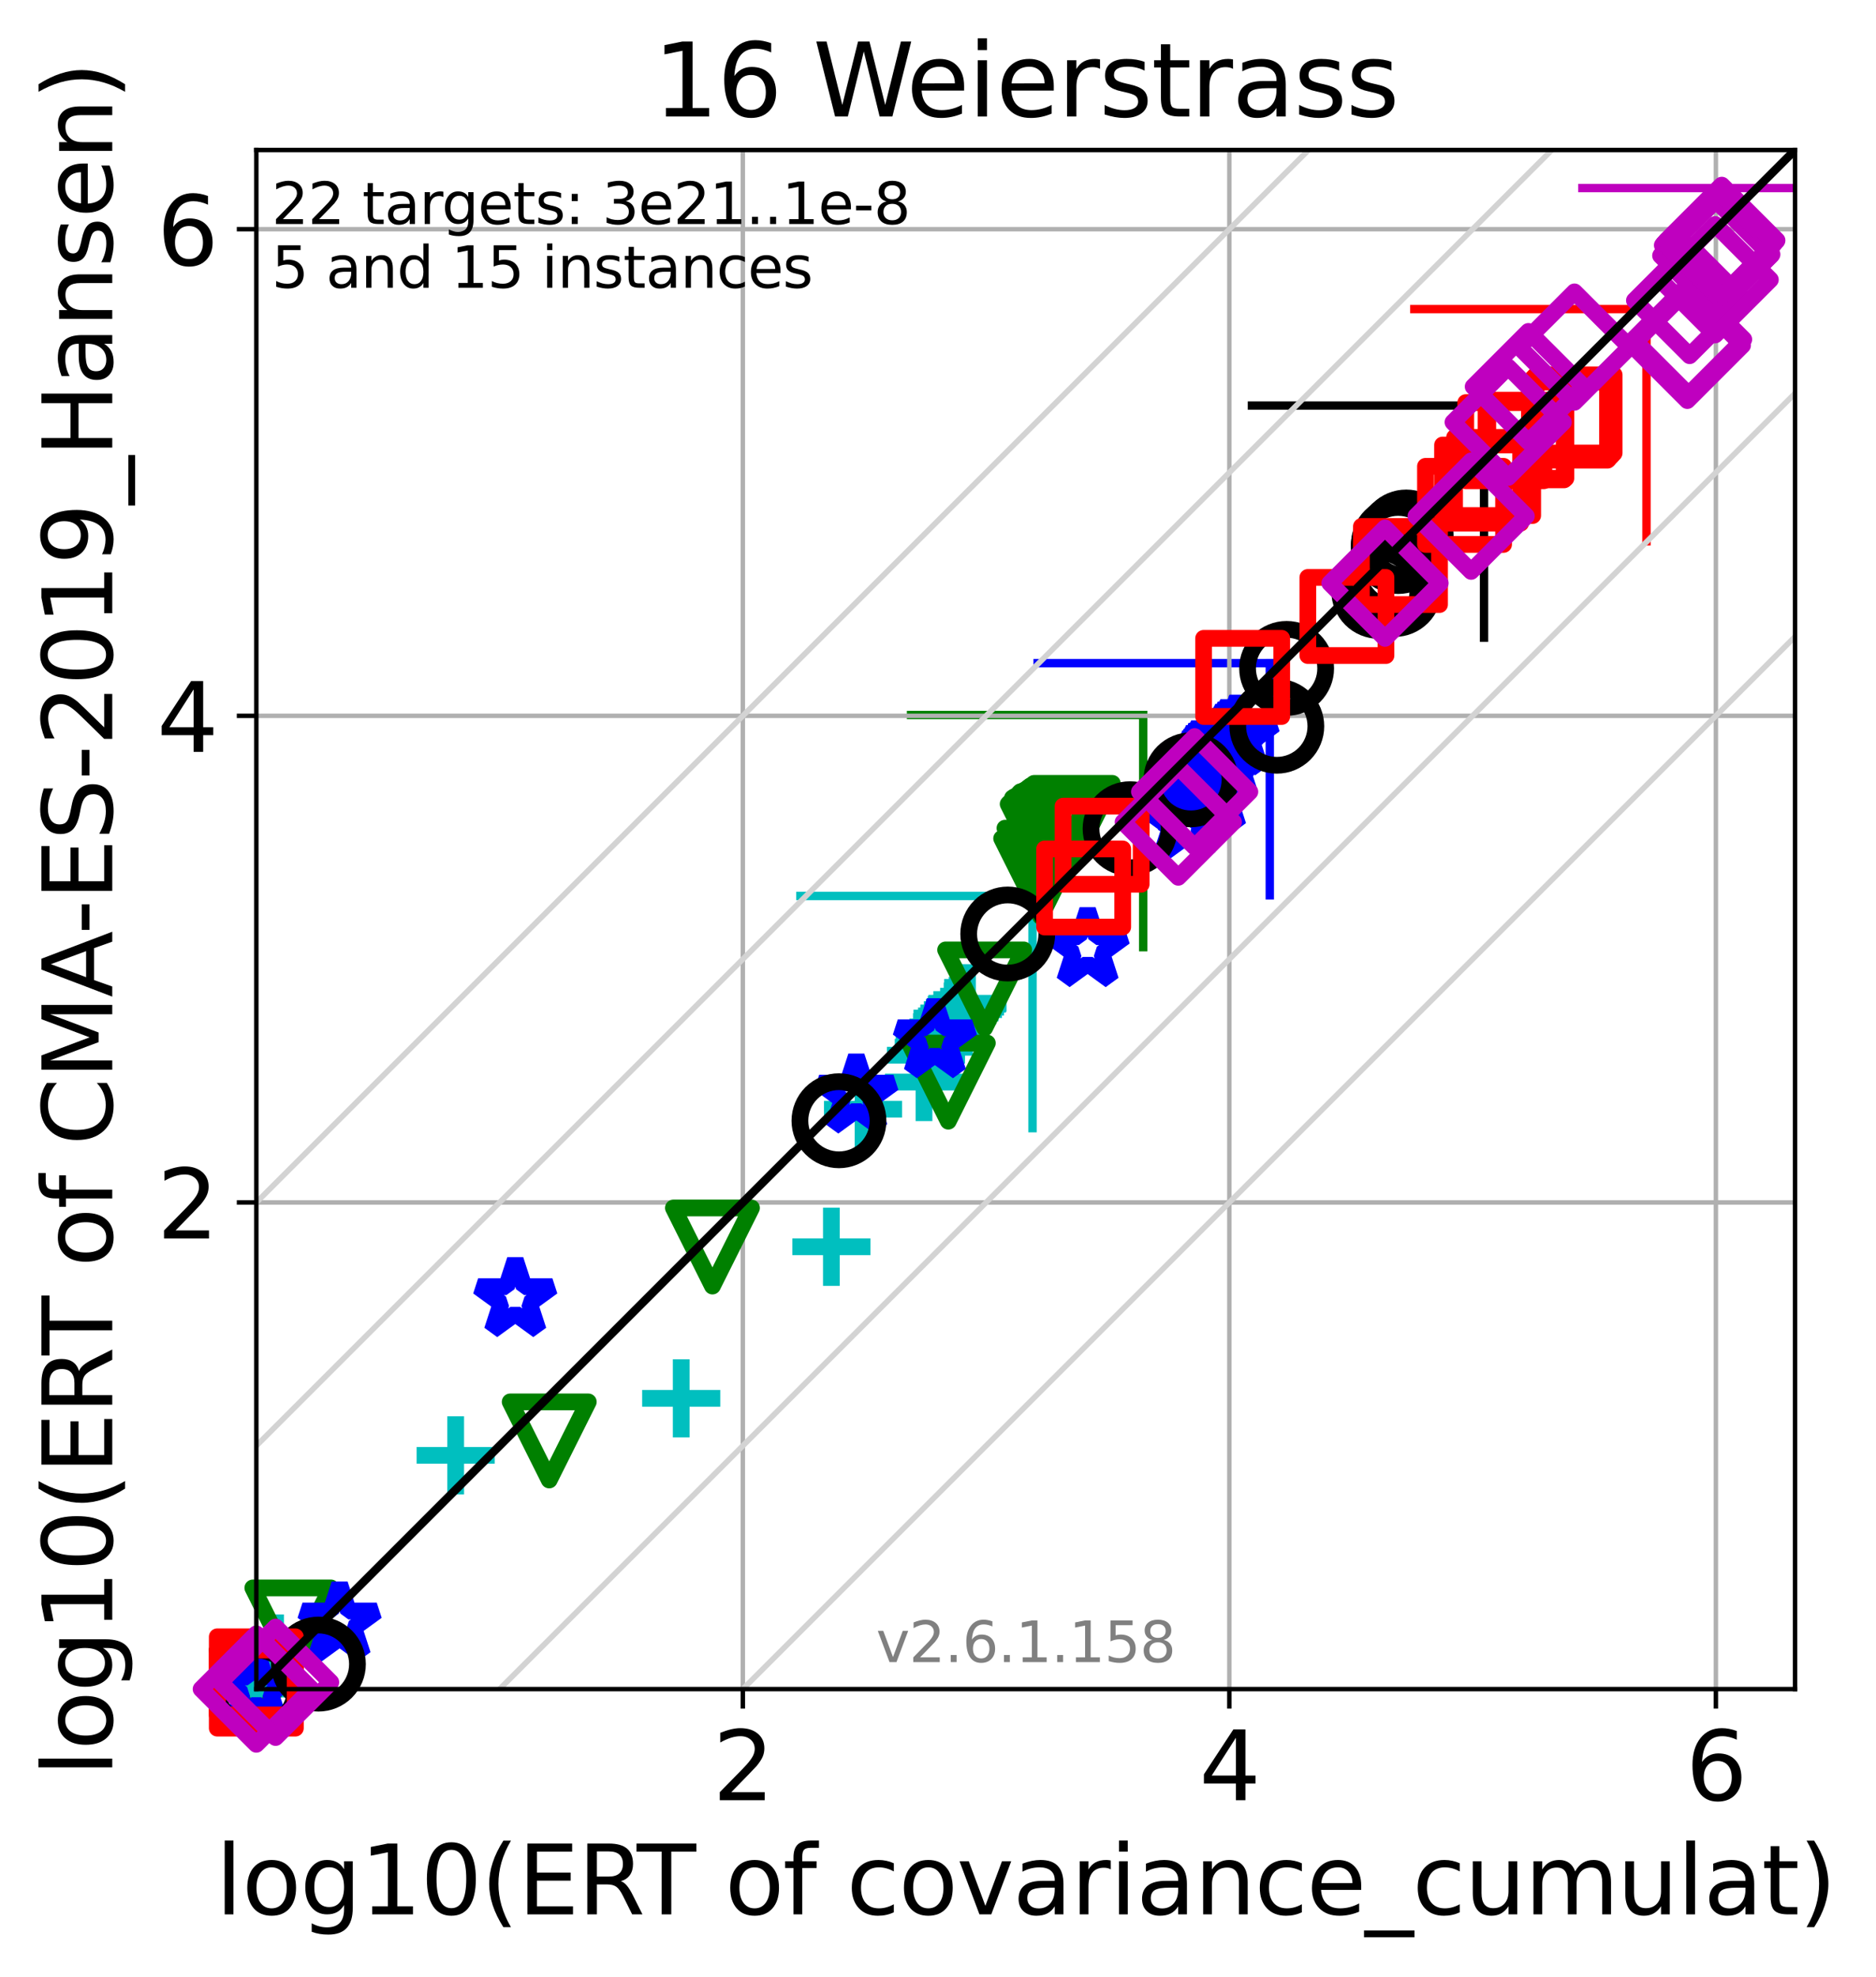 <?xml version="1.0" encoding="utf-8" standalone="no"?>
<!DOCTYPE svg PUBLIC "-//W3C//DTD SVG 1.1//EN"
  "http://www.w3.org/Graphics/SVG/1.1/DTD/svg11.dtd">
<svg xmlns:xlink="http://www.w3.org/1999/xlink" width="336.247pt" height="354.256pt" viewBox="0 0 336.247 354.256" xmlns="http://www.w3.org/2000/svg" version="1.1">
 <defs>
  <style type="text/css">*{stroke-linejoin: round; stroke-linecap: butt}</style>
 </defs>
 <g id="figure_1">
  <g id="patch_1">
   <path d="M 0 354.256 
L 336.247 354.256 
L 336.247 0 
L 0 0 
z
" style="fill: #ffffff"/>
  </g>
  <g id="axes_1">
   <g id="patch_2">
    <path d="M 45.942 302.677 
L 321.742 302.677 
L 321.742 26.877 
L 45.942 26.877 
z
" style="fill: #ffffff"/>
   </g>
   <g id="line2d_1">
    <path d="M 185.067 202.162 
L 185.067 160.557 
" clip-path="url(#pf8a556a957)" style="fill: none; stroke: #00bfbf; stroke-width: 1.5; stroke-linecap: square"/>
   </g>
   <g id="line2d_2">
    <path d="M 143.461 160.557 
L 185.067 160.557 
" clip-path="url(#pf8a556a957)" style="fill: none; stroke: #00bfbf; stroke-width: 1.5; stroke-linecap: square"/>
   </g>
   <g id="line2d_3">
    <path d="M 204.898 169.731 
L 204.898 128.126 
" clip-path="url(#pf8a556a957)" style="fill: none; stroke: #008000; stroke-width: 1.5; stroke-linecap: square"/>
   </g>
   <g id="line2d_4">
    <path d="M 163.292 128.126 
L 204.898 128.126 
" clip-path="url(#pf8a556a957)" style="fill: none; stroke: #008000; stroke-width: 1.5; stroke-linecap: square"/>
   </g>
   <g id="line2d_5">
    <path d="M 227.591 160.44 
L 227.591 118.835 
" clip-path="url(#pf8a556a957)" style="fill: none; stroke: #0000ff; stroke-width: 1.5; stroke-linecap: square"/>
   </g>
   <g id="line2d_6">
    <path d="M 185.985 118.835 
L 227.591 118.835 
" clip-path="url(#pf8a556a957)" style="fill: none; stroke: #0000ff; stroke-width: 1.5; stroke-linecap: square"/>
   </g>
   <g id="line2d_7">
    <path d="M 265.994 114.272 
L 265.994 72.667 
" clip-path="url(#pf8a556a957)" style="fill: none; stroke: #000000; stroke-width: 1.5; stroke-linecap: square"/>
   </g>
   <g id="line2d_8">
    <path d="M 224.389 72.667 
L 265.994 72.667 
" clip-path="url(#pf8a556a957)" style="fill: none; stroke: #000000; stroke-width: 1.5; stroke-linecap: square"/>
   </g>
   <g id="line2d_9">
    <path d="M 295.107 96.997 
L 295.107 55.391 
" clip-path="url(#pf8a556a957)" style="fill: none; stroke: #ff0000; stroke-width: 1.5; stroke-linecap: square"/>
   </g>
   <g id="line2d_10">
    <path d="M 253.501 55.391 
L 295.107 55.391 
" clip-path="url(#pf8a556a957)" style="fill: none; stroke: #ff0000; stroke-width: 1.5; stroke-linecap: square"/>
   </g>
   <g id="line2d_11">
    <path d="M 325.23 75.307 
L 325.23 33.702 
" clip-path="url(#pf8a556a957)" style="fill: none; stroke: #bf00bf; stroke-width: 1.5; stroke-linecap: square"/>
   </g>
   <g id="line2d_12">
    <path d="M 283.624 33.702 
L 325.23 33.702 
" clip-path="url(#pf8a556a957)" style="fill: none; stroke: #bf00bf; stroke-width: 1.5; stroke-linecap: square"/>
   </g>
   <g id="matplotlib.axis_1">
    <g id="xtick_1">
     <g id="line2d_13">
      <path d="M 133.143 302.677 
L 133.143 26.877 
" clip-path="url(#pf8a556a957)" style="fill: none; stroke: #b0b0b0; stroke-width: 0.8; stroke-linecap: square"/>
     </g>
     <g id="line2d_14">
      <defs>
       <path id="m5e86e49214" d="M 0 0 
L 0 3.5 
" style="stroke: #000000; stroke-width: 0.8"/>
      </defs>
      <g>
       <use xlink:href="#m5e86e49214" x="133.143" y="302.677" style="stroke: #000000; stroke-width: 0.8"/>
      </g>
     </g>
     <g id="text_1">
      <!-- 2 -->
      <g transform="translate(127.735 322.595)scale(0.17 -0.17)">
       <defs>
        <path id="DejaVuSans-32" d="M 1228 531 
L 3431 531 
L 3431 0 
L 469 0 
L 469 531 
Q 828 903 1448 1529 
Q 2069 2156 2228 2338 
Q 2531 2678 2651 2914 
Q 2772 3150 2772 3378 
Q 2772 3750 2511 3984 
Q 2250 4219 1831 4219 
Q 1534 4219 1204 4116 
Q 875 4013 500 3803 
L 500 4441 
Q 881 4594 1212 4672 
Q 1544 4750 1819 4750 
Q 2544 4750 2975 4387 
Q 3406 4025 3406 3419 
Q 3406 3131 3298 2873 
Q 3191 2616 2906 2266 
Q 2828 2175 2409 1742 
Q 1991 1309 1228 531 
z
" transform="scale(0.016)"/>
       </defs>
       <use xlink:href="#DejaVuSans-32"/>
      </g>
     </g>
    </g>
    <g id="xtick_2">
     <g id="line2d_15">
      <path d="M 220.345 302.677 
L 220.345 26.877 
" clip-path="url(#pf8a556a957)" style="fill: none; stroke: #b0b0b0; stroke-width: 0.8; stroke-linecap: square"/>
     </g>
     <g id="line2d_16">
      <g>
       <use xlink:href="#m5e86e49214" x="220.345" y="302.677" style="stroke: #000000; stroke-width: 0.8"/>
      </g>
     </g>
     <g id="text_2">
      <!-- 4 -->
      <g transform="translate(214.936 322.595)scale(0.17 -0.17)">
       <defs>
        <path id="DejaVuSans-34" d="M 2419 4116 
L 825 1625 
L 2419 1625 
L 2419 4116 
z
M 2253 4666 
L 3047 4666 
L 3047 1625 
L 3713 1625 
L 3713 1100 
L 3047 1100 
L 3047 0 
L 2419 0 
L 2419 1100 
L 313 1100 
L 313 1709 
L 2253 4666 
z
" transform="scale(0.016)"/>
       </defs>
       <use xlink:href="#DejaVuSans-34"/>
      </g>
     </g>
    </g>
    <g id="xtick_3">
     <g id="line2d_17">
      <path d="M 307.546 302.677 
L 307.546 26.877 
" clip-path="url(#pf8a556a957)" style="fill: none; stroke: #b0b0b0; stroke-width: 0.8; stroke-linecap: square"/>
     </g>
     <g id="line2d_18">
      <g>
       <use xlink:href="#m5e86e49214" x="307.546" y="302.677" style="stroke: #000000; stroke-width: 0.8"/>
      </g>
     </g>
     <g id="text_3">
      <!-- 6 -->
      <g transform="translate(302.138 322.595)scale(0.17 -0.17)">
       <defs>
        <path id="DejaVuSans-36" d="M 2113 2584 
Q 1688 2584 1439 2293 
Q 1191 2003 1191 1497 
Q 1191 994 1439 701 
Q 1688 409 2113 409 
Q 2538 409 2786 701 
Q 3034 994 3034 1497 
Q 3034 2003 2786 2293 
Q 2538 2584 2113 2584 
z
M 3366 4563 
L 3366 3988 
Q 3128 4100 2886 4159 
Q 2644 4219 2406 4219 
Q 1781 4219 1451 3797 
Q 1122 3375 1075 2522 
Q 1259 2794 1537 2939 
Q 1816 3084 2150 3084 
Q 2853 3084 3261 2657 
Q 3669 2231 3669 1497 
Q 3669 778 3244 343 
Q 2819 -91 2113 -91 
Q 1303 -91 875 529 
Q 447 1150 447 2328 
Q 447 3434 972 4092 
Q 1497 4750 2381 4750 
Q 2619 4750 2861 4703 
Q 3103 4656 3366 4563 
z
" transform="scale(0.016)"/>
       </defs>
       <use xlink:href="#DejaVuSans-36"/>
      </g>
     </g>
    </g>
    <g id="text_4">
     <!-- log10(ERT of covariance_cumulat) -->
     <g transform="translate(38.637 343.047)scale(0.17 -0.17)">
      <defs>
       <path id="DejaVuSans-6c" d="M 603 4863 
L 1178 4863 
L 1178 0 
L 603 0 
L 603 4863 
z
" transform="scale(0.016)"/>
       <path id="DejaVuSans-6f" d="M 1959 3097 
Q 1497 3097 1228 2736 
Q 959 2375 959 1747 
Q 959 1119 1226 758 
Q 1494 397 1959 397 
Q 2419 397 2687 759 
Q 2956 1122 2956 1747 
Q 2956 2369 2687 2733 
Q 2419 3097 1959 3097 
z
M 1959 3584 
Q 2709 3584 3137 3096 
Q 3566 2609 3566 1747 
Q 3566 888 3137 398 
Q 2709 -91 1959 -91 
Q 1206 -91 779 398 
Q 353 888 353 1747 
Q 353 2609 779 3096 
Q 1206 3584 1959 3584 
z
" transform="scale(0.016)"/>
       <path id="DejaVuSans-67" d="M 2906 1791 
Q 2906 2416 2648 2759 
Q 2391 3103 1925 3103 
Q 1463 3103 1205 2759 
Q 947 2416 947 1791 
Q 947 1169 1205 825 
Q 1463 481 1925 481 
Q 2391 481 2648 825 
Q 2906 1169 2906 1791 
z
M 3481 434 
Q 3481 -459 3084 -895 
Q 2688 -1331 1869 -1331 
Q 1566 -1331 1297 -1286 
Q 1028 -1241 775 -1147 
L 775 -588 
Q 1028 -725 1275 -790 
Q 1522 -856 1778 -856 
Q 2344 -856 2625 -561 
Q 2906 -266 2906 331 
L 2906 616 
Q 2728 306 2450 153 
Q 2172 0 1784 0 
Q 1141 0 747 490 
Q 353 981 353 1791 
Q 353 2603 747 3093 
Q 1141 3584 1784 3584 
Q 2172 3584 2450 3431 
Q 2728 3278 2906 2969 
L 2906 3500 
L 3481 3500 
L 3481 434 
z
" transform="scale(0.016)"/>
       <path id="DejaVuSans-31" d="M 794 531 
L 1825 531 
L 1825 4091 
L 703 3866 
L 703 4441 
L 1819 4666 
L 2450 4666 
L 2450 531 
L 3481 531 
L 3481 0 
L 794 0 
L 794 531 
z
" transform="scale(0.016)"/>
       <path id="DejaVuSans-30" d="M 2034 4250 
Q 1547 4250 1301 3770 
Q 1056 3291 1056 2328 
Q 1056 1369 1301 889 
Q 1547 409 2034 409 
Q 2525 409 2770 889 
Q 3016 1369 3016 2328 
Q 3016 3291 2770 3770 
Q 2525 4250 2034 4250 
z
M 2034 4750 
Q 2819 4750 3233 4129 
Q 3647 3509 3647 2328 
Q 3647 1150 3233 529 
Q 2819 -91 2034 -91 
Q 1250 -91 836 529 
Q 422 1150 422 2328 
Q 422 3509 836 4129 
Q 1250 4750 2034 4750 
z
" transform="scale(0.016)"/>
       <path id="DejaVuSans-28" d="M 1984 4856 
Q 1566 4138 1362 3434 
Q 1159 2731 1159 2009 
Q 1159 1288 1364 580 
Q 1569 -128 1984 -844 
L 1484 -844 
Q 1016 -109 783 600 
Q 550 1309 550 2009 
Q 550 2706 781 3412 
Q 1013 4119 1484 4856 
L 1984 4856 
z
" transform="scale(0.016)"/>
       <path id="DejaVuSans-45" d="M 628 4666 
L 3578 4666 
L 3578 4134 
L 1259 4134 
L 1259 2753 
L 3481 2753 
L 3481 2222 
L 1259 2222 
L 1259 531 
L 3634 531 
L 3634 0 
L 628 0 
L 628 4666 
z
" transform="scale(0.016)"/>
       <path id="DejaVuSans-52" d="M 2841 2188 
Q 3044 2119 3236 1894 
Q 3428 1669 3622 1275 
L 4263 0 
L 3584 0 
L 2988 1197 
Q 2756 1666 2539 1819 
Q 2322 1972 1947 1972 
L 1259 1972 
L 1259 0 
L 628 0 
L 628 4666 
L 2053 4666 
Q 2853 4666 3247 4331 
Q 3641 3997 3641 3322 
Q 3641 2881 3436 2590 
Q 3231 2300 2841 2188 
z
M 1259 4147 
L 1259 2491 
L 2053 2491 
Q 2509 2491 2742 2702 
Q 2975 2913 2975 3322 
Q 2975 3731 2742 3939 
Q 2509 4147 2053 4147 
L 1259 4147 
z
" transform="scale(0.016)"/>
       <path id="DejaVuSans-54" d="M -19 4666 
L 3928 4666 
L 3928 4134 
L 2272 4134 
L 2272 0 
L 1638 0 
L 1638 4134 
L -19 4134 
L -19 4666 
z
" transform="scale(0.016)"/>
       <path id="DejaVuSans-20" transform="scale(0.016)"/>
       <path id="DejaVuSans-66" d="M 2375 4863 
L 2375 4384 
L 1825 4384 
Q 1516 4384 1395 4259 
Q 1275 4134 1275 3809 
L 1275 3500 
L 2222 3500 
L 2222 3053 
L 1275 3053 
L 1275 0 
L 697 0 
L 697 3053 
L 147 3053 
L 147 3500 
L 697 3500 
L 697 3744 
Q 697 4328 969 4595 
Q 1241 4863 1831 4863 
L 2375 4863 
z
" transform="scale(0.016)"/>
       <path id="DejaVuSans-63" d="M 3122 3366 
L 3122 2828 
Q 2878 2963 2633 3030 
Q 2388 3097 2138 3097 
Q 1578 3097 1268 2742 
Q 959 2388 959 1747 
Q 959 1106 1268 751 
Q 1578 397 2138 397 
Q 2388 397 2633 464 
Q 2878 531 3122 666 
L 3122 134 
Q 2881 22 2623 -34 
Q 2366 -91 2075 -91 
Q 1284 -91 818 406 
Q 353 903 353 1747 
Q 353 2603 823 3093 
Q 1294 3584 2113 3584 
Q 2378 3584 2631 3529 
Q 2884 3475 3122 3366 
z
" transform="scale(0.016)"/>
       <path id="DejaVuSans-76" d="M 191 3500 
L 800 3500 
L 1894 563 
L 2988 3500 
L 3597 3500 
L 2284 0 
L 1503 0 
L 191 3500 
z
" transform="scale(0.016)"/>
       <path id="DejaVuSans-61" d="M 2194 1759 
Q 1497 1759 1228 1600 
Q 959 1441 959 1056 
Q 959 750 1161 570 
Q 1363 391 1709 391 
Q 2188 391 2477 730 
Q 2766 1069 2766 1631 
L 2766 1759 
L 2194 1759 
z
M 3341 1997 
L 3341 0 
L 2766 0 
L 2766 531 
Q 2569 213 2275 61 
Q 1981 -91 1556 -91 
Q 1019 -91 701 211 
Q 384 513 384 1019 
Q 384 1609 779 1909 
Q 1175 2209 1959 2209 
L 2766 2209 
L 2766 2266 
Q 2766 2663 2505 2880 
Q 2244 3097 1772 3097 
Q 1472 3097 1187 3025 
Q 903 2953 641 2809 
L 641 3341 
Q 956 3463 1253 3523 
Q 1550 3584 1831 3584 
Q 2591 3584 2966 3190 
Q 3341 2797 3341 1997 
z
" transform="scale(0.016)"/>
       <path id="DejaVuSans-72" d="M 2631 2963 
Q 2534 3019 2420 3045 
Q 2306 3072 2169 3072 
Q 1681 3072 1420 2755 
Q 1159 2438 1159 1844 
L 1159 0 
L 581 0 
L 581 3500 
L 1159 3500 
L 1159 2956 
Q 1341 3275 1631 3429 
Q 1922 3584 2338 3584 
Q 2397 3584 2469 3576 
Q 2541 3569 2628 3553 
L 2631 2963 
z
" transform="scale(0.016)"/>
       <path id="DejaVuSans-69" d="M 603 3500 
L 1178 3500 
L 1178 0 
L 603 0 
L 603 3500 
z
M 603 4863 
L 1178 4863 
L 1178 4134 
L 603 4134 
L 603 4863 
z
" transform="scale(0.016)"/>
       <path id="DejaVuSans-6e" d="M 3513 2113 
L 3513 0 
L 2938 0 
L 2938 2094 
Q 2938 2591 2744 2837 
Q 2550 3084 2163 3084 
Q 1697 3084 1428 2787 
Q 1159 2491 1159 1978 
L 1159 0 
L 581 0 
L 581 3500 
L 1159 3500 
L 1159 2956 
Q 1366 3272 1645 3428 
Q 1925 3584 2291 3584 
Q 2894 3584 3203 3211 
Q 3513 2838 3513 2113 
z
" transform="scale(0.016)"/>
       <path id="DejaVuSans-65" d="M 3597 1894 
L 3597 1613 
L 953 1613 
Q 991 1019 1311 708 
Q 1631 397 2203 397 
Q 2534 397 2845 478 
Q 3156 559 3463 722 
L 3463 178 
Q 3153 47 2828 -22 
Q 2503 -91 2169 -91 
Q 1331 -91 842 396 
Q 353 884 353 1716 
Q 353 2575 817 3079 
Q 1281 3584 2069 3584 
Q 2775 3584 3186 3129 
Q 3597 2675 3597 1894 
z
M 3022 2063 
Q 3016 2534 2758 2815 
Q 2500 3097 2075 3097 
Q 1594 3097 1305 2825 
Q 1016 2553 972 2059 
L 3022 2063 
z
" transform="scale(0.016)"/>
       <path id="DejaVuSans-5f" d="M 3263 -1063 
L 3263 -1509 
L -63 -1509 
L -63 -1063 
L 3263 -1063 
z
" transform="scale(0.016)"/>
       <path id="DejaVuSans-75" d="M 544 1381 
L 544 3500 
L 1119 3500 
L 1119 1403 
Q 1119 906 1312 657 
Q 1506 409 1894 409 
Q 2359 409 2629 706 
Q 2900 1003 2900 1516 
L 2900 3500 
L 3475 3500 
L 3475 0 
L 2900 0 
L 2900 538 
Q 2691 219 2414 64 
Q 2138 -91 1772 -91 
Q 1169 -91 856 284 
Q 544 659 544 1381 
z
M 1991 3584 
L 1991 3584 
z
" transform="scale(0.016)"/>
       <path id="DejaVuSans-6d" d="M 3328 2828 
Q 3544 3216 3844 3400 
Q 4144 3584 4550 3584 
Q 5097 3584 5394 3201 
Q 5691 2819 5691 2113 
L 5691 0 
L 5113 0 
L 5113 2094 
Q 5113 2597 4934 2840 
Q 4756 3084 4391 3084 
Q 3944 3084 3684 2787 
Q 3425 2491 3425 1978 
L 3425 0 
L 2847 0 
L 2847 2094 
Q 2847 2600 2669 2842 
Q 2491 3084 2119 3084 
Q 1678 3084 1418 2786 
Q 1159 2488 1159 1978 
L 1159 0 
L 581 0 
L 581 3500 
L 1159 3500 
L 1159 2956 
Q 1356 3278 1631 3431 
Q 1906 3584 2284 3584 
Q 2666 3584 2933 3390 
Q 3200 3197 3328 2828 
z
" transform="scale(0.016)"/>
       <path id="DejaVuSans-74" d="M 1172 4494 
L 1172 3500 
L 2356 3500 
L 2356 3053 
L 1172 3053 
L 1172 1153 
Q 1172 725 1289 603 
Q 1406 481 1766 481 
L 2356 481 
L 2356 0 
L 1766 0 
Q 1100 0 847 248 
Q 594 497 594 1153 
L 594 3053 
L 172 3053 
L 172 3500 
L 594 3500 
L 594 4494 
L 1172 4494 
z
" transform="scale(0.016)"/>
       <path id="DejaVuSans-29" d="M 513 4856 
L 1013 4856 
Q 1481 4119 1714 3412 
Q 1947 2706 1947 2009 
Q 1947 1309 1714 600 
Q 1481 -109 1013 -844 
L 513 -844 
Q 928 -128 1133 580 
Q 1338 1288 1338 2009 
Q 1338 2731 1133 3434 
Q 928 4138 513 4856 
z
" transform="scale(0.016)"/>
      </defs>
      <use xlink:href="#DejaVuSans-6c"/>
      <use xlink:href="#DejaVuSans-6f" x="27.783"/>
      <use xlink:href="#DejaVuSans-67" x="88.965"/>
      <use xlink:href="#DejaVuSans-31" x="152.441"/>
      <use xlink:href="#DejaVuSans-30" x="216.064"/>
      <use xlink:href="#DejaVuSans-28" x="279.688"/>
      <use xlink:href="#DejaVuSans-45" x="318.701"/>
      <use xlink:href="#DejaVuSans-52" x="381.885"/>
      <use xlink:href="#DejaVuSans-54" x="444.117"/>
      <use xlink:href="#DejaVuSans-20" x="505.201"/>
      <use xlink:href="#DejaVuSans-6f" x="536.988"/>
      <use xlink:href="#DejaVuSans-66" x="598.17"/>
      <use xlink:href="#DejaVuSans-20" x="633.375"/>
      <use xlink:href="#DejaVuSans-63" x="665.162"/>
      <use xlink:href="#DejaVuSans-6f" x="720.143"/>
      <use xlink:href="#DejaVuSans-76" x="781.324"/>
      <use xlink:href="#DejaVuSans-61" x="840.504"/>
      <use xlink:href="#DejaVuSans-72" x="901.783"/>
      <use xlink:href="#DejaVuSans-69" x="942.896"/>
      <use xlink:href="#DejaVuSans-61" x="970.68"/>
      <use xlink:href="#DejaVuSans-6e" x="1031.959"/>
      <use xlink:href="#DejaVuSans-63" x="1095.338"/>
      <use xlink:href="#DejaVuSans-65" x="1150.318"/>
      <use xlink:href="#DejaVuSans-5f" x="1211.842"/>
      <use xlink:href="#DejaVuSans-63" x="1261.842"/>
      <use xlink:href="#DejaVuSans-75" x="1316.822"/>
      <use xlink:href="#DejaVuSans-6d" x="1380.201"/>
      <use xlink:href="#DejaVuSans-75" x="1477.613"/>
      <use xlink:href="#DejaVuSans-6c" x="1540.992"/>
      <use xlink:href="#DejaVuSans-61" x="1568.775"/>
      <use xlink:href="#DejaVuSans-74" x="1630.055"/>
      <use xlink:href="#DejaVuSans-29" x="1669.264"/>
     </g>
    </g>
   </g>
   <g id="matplotlib.axis_2">
    <g id="ytick_1">
     <g id="line2d_19">
      <path d="M 45.942 215.476 
L 321.742 215.476 
" clip-path="url(#pf8a556a957)" style="fill: none; stroke: #b0b0b0; stroke-width: 0.8; stroke-linecap: square"/>
     </g>
     <g id="line2d_20">
      <defs>
       <path id="mb6154375d9" d="M 0 0 
L -3.5 0 
" style="stroke: #000000; stroke-width: 0.8"/>
      </defs>
      <g>
       <use xlink:href="#mb6154375d9" x="45.942" y="215.476" style="stroke: #000000; stroke-width: 0.8"/>
      </g>
     </g>
     <g id="text_5">
      <!-- 2 -->
      <g transform="translate(28.126 221.935)scale(0.17 -0.17)">
       <use xlink:href="#DejaVuSans-32"/>
      </g>
     </g>
    </g>
    <g id="ytick_2">
     <g id="line2d_21">
      <path d="M 45.942 128.275 
L 321.742 128.275 
" clip-path="url(#pf8a556a957)" style="fill: none; stroke: #b0b0b0; stroke-width: 0.8; stroke-linecap: square"/>
     </g>
     <g id="line2d_22">
      <g>
       <use xlink:href="#mb6154375d9" x="45.942" y="128.275" style="stroke: #000000; stroke-width: 0.8"/>
      </g>
     </g>
     <g id="text_6">
      <!-- 4 -->
      <g transform="translate(28.126 134.733)scale(0.17 -0.17)">
       <use xlink:href="#DejaVuSans-34"/>
      </g>
     </g>
    </g>
    <g id="ytick_3">
     <g id="line2d_23">
      <path d="M 45.942 41.073 
L 321.742 41.073 
" clip-path="url(#pf8a556a957)" style="fill: none; stroke: #b0b0b0; stroke-width: 0.8; stroke-linecap: square"/>
     </g>
     <g id="line2d_24">
      <g>
       <use xlink:href="#mb6154375d9" x="45.942" y="41.073" style="stroke: #000000; stroke-width: 0.8"/>
      </g>
     </g>
     <g id="text_7">
      <!-- 6 -->
      <g transform="translate(28.126 47.532)scale(0.17 -0.17)">
       <use xlink:href="#DejaVuSans-36"/>
      </g>
     </g>
    </g>
    <g id="text_8">
     <!-- log10(ERT of CMA-ES-2019_Hansen) -->
     <g transform="translate(20.117 318.342)rotate(-90)scale(0.17 -0.17)">
      <defs>
       <path id="DejaVuSans-43" d="M 4122 4306 
L 4122 3641 
Q 3803 3938 3442 4084 
Q 3081 4231 2675 4231 
Q 1875 4231 1450 3742 
Q 1025 3253 1025 2328 
Q 1025 1406 1450 917 
Q 1875 428 2675 428 
Q 3081 428 3442 575 
Q 3803 722 4122 1019 
L 4122 359 
Q 3791 134 3420 21 
Q 3050 -91 2638 -91 
Q 1578 -91 968 557 
Q 359 1206 359 2328 
Q 359 3453 968 4101 
Q 1578 4750 2638 4750 
Q 3056 4750 3426 4639 
Q 3797 4528 4122 4306 
z
" transform="scale(0.016)"/>
       <path id="DejaVuSans-4d" d="M 628 4666 
L 1569 4666 
L 2759 1491 
L 3956 4666 
L 4897 4666 
L 4897 0 
L 4281 0 
L 4281 4097 
L 3078 897 
L 2444 897 
L 1241 4097 
L 1241 0 
L 628 0 
L 628 4666 
z
" transform="scale(0.016)"/>
       <path id="DejaVuSans-41" d="M 2188 4044 
L 1331 1722 
L 3047 1722 
L 2188 4044 
z
M 1831 4666 
L 2547 4666 
L 4325 0 
L 3669 0 
L 3244 1197 
L 1141 1197 
L 716 0 
L 50 0 
L 1831 4666 
z
" transform="scale(0.016)"/>
       <path id="DejaVuSans-2d" d="M 313 2009 
L 1997 2009 
L 1997 1497 
L 313 1497 
L 313 2009 
z
" transform="scale(0.016)"/>
       <path id="DejaVuSans-53" d="M 3425 4513 
L 3425 3897 
Q 3066 4069 2747 4153 
Q 2428 4238 2131 4238 
Q 1616 4238 1336 4038 
Q 1056 3838 1056 3469 
Q 1056 3159 1242 3001 
Q 1428 2844 1947 2747 
L 2328 2669 
Q 3034 2534 3370 2195 
Q 3706 1856 3706 1288 
Q 3706 609 3251 259 
Q 2797 -91 1919 -91 
Q 1588 -91 1214 -16 
Q 841 59 441 206 
L 441 856 
Q 825 641 1194 531 
Q 1563 422 1919 422 
Q 2459 422 2753 634 
Q 3047 847 3047 1241 
Q 3047 1584 2836 1778 
Q 2625 1972 2144 2069 
L 1759 2144 
Q 1053 2284 737 2584 
Q 422 2884 422 3419 
Q 422 4038 858 4394 
Q 1294 4750 2059 4750 
Q 2388 4750 2728 4690 
Q 3069 4631 3425 4513 
z
" transform="scale(0.016)"/>
       <path id="DejaVuSans-39" d="M 703 97 
L 703 672 
Q 941 559 1184 500 
Q 1428 441 1663 441 
Q 2288 441 2617 861 
Q 2947 1281 2994 2138 
Q 2813 1869 2534 1725 
Q 2256 1581 1919 1581 
Q 1219 1581 811 2004 
Q 403 2428 403 3163 
Q 403 3881 828 4315 
Q 1253 4750 1959 4750 
Q 2769 4750 3195 4129 
Q 3622 3509 3622 2328 
Q 3622 1225 3098 567 
Q 2575 -91 1691 -91 
Q 1453 -91 1209 -44 
Q 966 3 703 97 
z
M 1959 2075 
Q 2384 2075 2632 2365 
Q 2881 2656 2881 3163 
Q 2881 3666 2632 3958 
Q 2384 4250 1959 4250 
Q 1534 4250 1286 3958 
Q 1038 3666 1038 3163 
Q 1038 2656 1286 2365 
Q 1534 2075 1959 2075 
z
" transform="scale(0.016)"/>
       <path id="DejaVuSans-48" d="M 628 4666 
L 1259 4666 
L 1259 2753 
L 3553 2753 
L 3553 4666 
L 4184 4666 
L 4184 0 
L 3553 0 
L 3553 2222 
L 1259 2222 
L 1259 0 
L 628 0 
L 628 4666 
z
" transform="scale(0.016)"/>
       <path id="DejaVuSans-73" d="M 2834 3397 
L 2834 2853 
Q 2591 2978 2328 3040 
Q 2066 3103 1784 3103 
Q 1356 3103 1142 2972 
Q 928 2841 928 2578 
Q 928 2378 1081 2264 
Q 1234 2150 1697 2047 
L 1894 2003 
Q 2506 1872 2764 1633 
Q 3022 1394 3022 966 
Q 3022 478 2636 193 
Q 2250 -91 1575 -91 
Q 1294 -91 989 -36 
Q 684 19 347 128 
L 347 722 
Q 666 556 975 473 
Q 1284 391 1588 391 
Q 1994 391 2212 530 
Q 2431 669 2431 922 
Q 2431 1156 2273 1281 
Q 2116 1406 1581 1522 
L 1381 1569 
Q 847 1681 609 1914 
Q 372 2147 372 2553 
Q 372 3047 722 3315 
Q 1072 3584 1716 3584 
Q 2034 3584 2315 3537 
Q 2597 3491 2834 3397 
z
" transform="scale(0.016)"/>
      </defs>
      <use xlink:href="#DejaVuSans-6c"/>
      <use xlink:href="#DejaVuSans-6f" x="27.783"/>
      <use xlink:href="#DejaVuSans-67" x="88.965"/>
      <use xlink:href="#DejaVuSans-31" x="152.441"/>
      <use xlink:href="#DejaVuSans-30" x="216.064"/>
      <use xlink:href="#DejaVuSans-28" x="279.688"/>
      <use xlink:href="#DejaVuSans-45" x="318.701"/>
      <use xlink:href="#DejaVuSans-52" x="381.885"/>
      <use xlink:href="#DejaVuSans-54" x="444.117"/>
      <use xlink:href="#DejaVuSans-20" x="505.201"/>
      <use xlink:href="#DejaVuSans-6f" x="536.988"/>
      <use xlink:href="#DejaVuSans-66" x="598.17"/>
      <use xlink:href="#DejaVuSans-20" x="633.375"/>
      <use xlink:href="#DejaVuSans-43" x="665.162"/>
      <use xlink:href="#DejaVuSans-4d" x="734.986"/>
      <use xlink:href="#DejaVuSans-41" x="821.266"/>
      <use xlink:href="#DejaVuSans-2d" x="887.424"/>
      <use xlink:href="#DejaVuSans-45" x="923.508"/>
      <use xlink:href="#DejaVuSans-53" x="986.691"/>
      <use xlink:href="#DejaVuSans-2d" x="1050.168"/>
      <use xlink:href="#DejaVuSans-32" x="1086.252"/>
      <use xlink:href="#DejaVuSans-30" x="1149.875"/>
      <use xlink:href="#DejaVuSans-31" x="1213.498"/>
      <use xlink:href="#DejaVuSans-39" x="1277.121"/>
      <use xlink:href="#DejaVuSans-5f" x="1340.744"/>
      <use xlink:href="#DejaVuSans-48" x="1390.744"/>
      <use xlink:href="#DejaVuSans-61" x="1465.939"/>
      <use xlink:href="#DejaVuSans-6e" x="1527.219"/>
      <use xlink:href="#DejaVuSans-73" x="1590.598"/>
      <use xlink:href="#DejaVuSans-65" x="1642.697"/>
      <use xlink:href="#DejaVuSans-6e" x="1704.221"/>
      <use xlink:href="#DejaVuSans-29" x="1767.6"/>
     </g>
    </g>
   </g>
   <g id="line2d_25">
    <defs>
     <path id="me72e38fc41" d="M -7 0 
L 7 0 
M 0 7 
L 0 -7 
" style="stroke: #00bfbf; stroke-width: 3"/>
    </defs>
    <g>
     <use xlink:href="#me72e38fc41" x="45.942" y="302.677" style="fill-opacity: 0; stroke: #00bfbf; stroke-width: 3"/>
     <use xlink:href="#me72e38fc41" x="49.394" y="296.306" style="fill-opacity: 0; stroke: #00bfbf; stroke-width: 3"/>
     <use xlink:href="#me72e38fc41" x="81.675" y="260.793" style="fill-opacity: 0; stroke: #00bfbf; stroke-width: 3"/>
     <use xlink:href="#me72e38fc41" x="122.096" y="250.575" style="fill-opacity: 0; stroke: #00bfbf; stroke-width: 3"/>
     <use xlink:href="#me72e38fc41" x="149.013" y="223.421" style="fill-opacity: 0; stroke: #00bfbf; stroke-width: 3"/>
     <use xlink:href="#me72e38fc41" x="154.689" y="198.762" style="fill-opacity: 0; stroke: #00bfbf; stroke-width: 3"/>
     <use xlink:href="#me72e38fc41" x="165.615" y="193.898" style="fill-opacity: 0; stroke: #00bfbf; stroke-width: 3"/>
     <use xlink:href="#me72e38fc41" x="165.967" y="189.094" style="fill-opacity: 0; stroke: #00bfbf; stroke-width: 3"/>
     <use xlink:href="#me72e38fc41" x="167.372" y="187.669" style="fill-opacity: 0; stroke: #00bfbf; stroke-width: 3"/>
     <use xlink:href="#me72e38fc41" x="167.539" y="186.931" style="fill-opacity: 0; stroke: #00bfbf; stroke-width: 3"/>
     <use xlink:href="#me72e38fc41" x="168.305" y="185.726" style="fill-opacity: 0; stroke: #00bfbf; stroke-width: 3"/>
     <use xlink:href="#me72e38fc41" x="168.703" y="185.301" style="fill-opacity: 0; stroke: #00bfbf; stroke-width: 3"/>
     <use xlink:href="#me72e38fc41" x="168.784" y="184.613" style="fill-opacity: 0; stroke: #00bfbf; stroke-width: 3"/>
     <use xlink:href="#me72e38fc41" x="170.001" y="184.014" style="fill-opacity: 0; stroke: #00bfbf; stroke-width: 3"/>
     <use xlink:href="#me72e38fc41" x="170.644" y="183.081" style="fill-opacity: 0; stroke: #00bfbf; stroke-width: 3"/>
     <use xlink:href="#me72e38fc41" x="170.728" y="182.429" style="fill-opacity: 0; stroke: #00bfbf; stroke-width: 3"/>
     <use xlink:href="#me72e38fc41" x="171.547" y="182.049" style="fill-opacity: 0; stroke: #00bfbf; stroke-width: 3"/>
     <use xlink:href="#me72e38fc41" x="171.961" y="181.514" style="fill-opacity: 0; stroke: #00bfbf; stroke-width: 3"/>
     <use xlink:href="#me72e38fc41" x="172.585" y="180.923" style="fill-opacity: 0; stroke: #00bfbf; stroke-width: 3"/>
     <use xlink:href="#me72e38fc41" x="172.949" y="180.49" style="fill-opacity: 0; stroke: #00bfbf; stroke-width: 3"/>
     <use xlink:href="#me72e38fc41" x="173.293" y="179.97" style="fill-opacity: 0; stroke: #00bfbf; stroke-width: 3"/>
     <use xlink:href="#me72e38fc41" x="173.411" y="179.778" style="fill-opacity: 0; stroke: #00bfbf; stroke-width: 3"/>
    </g>
   </g>
   <g id="line2d_26">
    <defs>
     <path id="m7526f99fc3" d="M -0 7 
L 7 -7 
L -7 -7 
z
" style="stroke: #008000; stroke-width: 3; stroke-linejoin: miter"/>
    </defs>
    <g>
     <use xlink:href="#m7526f99fc3" x="45.942" y="302.677" style="fill-opacity: 0; stroke: #008000; stroke-width: 3; stroke-linejoin: miter"/>
     <use xlink:href="#m7526f99fc3" x="52.313" y="291.547" style="fill-opacity: 0; stroke: #008000; stroke-width: 3; stroke-linejoin: miter"/>
     <use xlink:href="#m7526f99fc3" x="98.442" y="258.213" style="fill-opacity: 0; stroke: #008000; stroke-width: 3; stroke-linejoin: miter"/>
     <use xlink:href="#m7526f99fc3" x="127.696" y="223.459" style="fill-opacity: 0; stroke: #008000; stroke-width: 3; stroke-linejoin: miter"/>
     <use xlink:href="#m7526f99fc3" x="169.968" y="193.914" style="fill-opacity: 0; stroke: #008000; stroke-width: 3; stroke-linejoin: miter"/>
     <use xlink:href="#m7526f99fc3" x="176.488" y="177.22" style="fill-opacity: 0; stroke: #008000; stroke-width: 3; stroke-linejoin: miter"/>
     <use xlink:href="#m7526f99fc3" x="186.529" y="157.247" style="fill-opacity: 0; stroke: #008000; stroke-width: 3; stroke-linejoin: miter"/>
     <use xlink:href="#m7526f99fc3" x="187.121" y="155.41" style="fill-opacity: 0; stroke: #008000; stroke-width: 3; stroke-linejoin: miter"/>
     <use xlink:href="#m7526f99fc3" x="187.698" y="151.082" style="fill-opacity: 0; stroke: #008000; stroke-width: 3; stroke-linejoin: miter"/>
     <use xlink:href="#m7526f99fc3" x="187.952" y="150.832" style="fill-opacity: 0; stroke: #008000; stroke-width: 3; stroke-linejoin: miter"/>
     <use xlink:href="#m7526f99fc3" x="188.472" y="149.992" style="fill-opacity: 0; stroke: #008000; stroke-width: 3; stroke-linejoin: miter"/>
     <use xlink:href="#m7526f99fc3" x="188.826" y="149.761" style="fill-opacity: 0; stroke: #008000; stroke-width: 3; stroke-linejoin: miter"/>
     <use xlink:href="#m7526f99fc3" x="189.5" y="149.394" style="fill-opacity: 0; stroke: #008000; stroke-width: 3; stroke-linejoin: miter"/>
     <use xlink:href="#m7526f99fc3" x="189.598" y="149.181" style="fill-opacity: 0; stroke: #008000; stroke-width: 3; stroke-linejoin: miter"/>
     <use xlink:href="#m7526f99fc3" x="189.88" y="148.881" style="fill-opacity: 0; stroke: #008000; stroke-width: 3; stroke-linejoin: miter"/>
     <use xlink:href="#m7526f99fc3" x="190.465" y="148.662" style="fill-opacity: 0; stroke: #008000; stroke-width: 3; stroke-linejoin: miter"/>
     <use xlink:href="#m7526f99fc3" x="190.978" y="148.357" style="fill-opacity: 0; stroke: #008000; stroke-width: 3; stroke-linejoin: miter"/>
     <use xlink:href="#m7526f99fc3" x="191.27" y="148.146" style="fill-opacity: 0; stroke: #008000; stroke-width: 3; stroke-linejoin: miter"/>
     <use xlink:href="#m7526f99fc3" x="191.584" y="147.89" style="fill-opacity: 0; stroke: #008000; stroke-width: 3; stroke-linejoin: miter"/>
     <use xlink:href="#m7526f99fc3" x="191.83" y="147.748" style="fill-opacity: 0; stroke: #008000; stroke-width: 3; stroke-linejoin: miter"/>
     <use xlink:href="#m7526f99fc3" x="192.264" y="147.449" style="fill-opacity: 0; stroke: #008000; stroke-width: 3; stroke-linejoin: miter"/>
     <use xlink:href="#m7526f99fc3" x="192.367" y="147.375" style="fill-opacity: 0; stroke: #008000; stroke-width: 3; stroke-linejoin: miter"/>
    </g>
   </g>
   <g id="line2d_27">
    <defs>
     <path id="m7a067769a6" d="M 0 -7 
L -1.572 -2.163 
L -6.657 -2.163 
L -2.543 0.826 
L -4.114 5.663 
L -0 2.674 
L 4.114 5.663 
L 2.543 0.826 
L 6.657 -2.163 
L 1.572 -2.163 
z
" style="stroke: #0000ff; stroke-width: 3; stroke-linejoin: bevel"/>
    </defs>
    <g>
     <use xlink:href="#m7a067769a6" x="45.942" y="302.677" style="fill-opacity: 0; stroke: #0000ff; stroke-width: 3; stroke-linejoin: bevel"/>
     <use xlink:href="#m7a067769a6" x="60.872" y="290.858" style="fill-opacity: 0; stroke: #0000ff; stroke-width: 3; stroke-linejoin: bevel"/>
     <use xlink:href="#m7a067769a6" x="92.353" y="232.732" style="fill-opacity: 0; stroke: #0000ff; stroke-width: 3; stroke-linejoin: bevel"/>
     <use xlink:href="#m7a067769a6" x="153.486" y="196.252" style="fill-opacity: 0; stroke: #0000ff; stroke-width: 3; stroke-linejoin: bevel"/>
     <use xlink:href="#m7a067769a6" x="167.569" y="186.339" style="fill-opacity: 0; stroke: #0000ff; stroke-width: 3; stroke-linejoin: bevel"/>
     <use xlink:href="#m7a067769a6" x="194.942" y="170.019" style="fill-opacity: 0; stroke: #0000ff; stroke-width: 3; stroke-linejoin: bevel"/>
     <use xlink:href="#m7a067769a6" x="212.284" y="147.491" style="fill-opacity: 0; stroke: #0000ff; stroke-width: 3; stroke-linejoin: bevel"/>
     <use xlink:href="#m7a067769a6" x="213.042" y="143.436" style="fill-opacity: 0; stroke: #0000ff; stroke-width: 3; stroke-linejoin: bevel"/>
     <use xlink:href="#m7a067769a6" x="217.786" y="142.302" style="fill-opacity: 0; stroke: #0000ff; stroke-width: 3; stroke-linejoin: bevel"/>
     <use xlink:href="#m7a067769a6" x="218.028" y="137.366" style="fill-opacity: 0; stroke: #0000ff; stroke-width: 3; stroke-linejoin: bevel"/>
     <use xlink:href="#m7a067769a6" x="218.386" y="136.198" style="fill-opacity: 0; stroke: #0000ff; stroke-width: 3; stroke-linejoin: bevel"/>
     <use xlink:href="#m7a067769a6" x="218.539" y="134.564" style="fill-opacity: 0; stroke: #0000ff; stroke-width: 3; stroke-linejoin: bevel"/>
     <use xlink:href="#m7a067769a6" x="218.794" y="134.276" style="fill-opacity: 0; stroke: #0000ff; stroke-width: 3; stroke-linejoin: bevel"/>
     <use xlink:href="#m7a067769a6" x="219.007" y="134.04" style="fill-opacity: 0; stroke: #0000ff; stroke-width: 3; stroke-linejoin: bevel"/>
     <use xlink:href="#m7a067769a6" x="219.173" y="133.761" style="fill-opacity: 0; stroke: #0000ff; stroke-width: 3; stroke-linejoin: bevel"/>
     <use xlink:href="#m7a067769a6" x="219.242" y="133.586" style="fill-opacity: 0; stroke: #0000ff; stroke-width: 3; stroke-linejoin: bevel"/>
     <use xlink:href="#m7a067769a6" x="219.62" y="133.337" style="fill-opacity: 0; stroke: #0000ff; stroke-width: 3; stroke-linejoin: bevel"/>
     <use xlink:href="#m7a067769a6" x="219.688" y="133.183" style="fill-opacity: 0; stroke: #0000ff; stroke-width: 3; stroke-linejoin: bevel"/>
     <use xlink:href="#m7a067769a6" x="220.055" y="132.963" style="fill-opacity: 0; stroke: #0000ff; stroke-width: 3; stroke-linejoin: bevel"/>
     <use xlink:href="#m7a067769a6" x="220.165" y="132.756" style="fill-opacity: 0; stroke: #0000ff; stroke-width: 3; stroke-linejoin: bevel"/>
     <use xlink:href="#m7a067769a6" x="221.723" y="132.058" style="fill-opacity: 0; stroke: #0000ff; stroke-width: 3; stroke-linejoin: bevel"/>
     <use xlink:href="#m7a067769a6" x="221.8" y="131.946" style="fill-opacity: 0; stroke: #0000ff; stroke-width: 3; stroke-linejoin: bevel"/>
    </g>
   </g>
   <g id="line2d_28">
    <defs>
     <path id="ma1f295909d" d="M 0 7 
C 1.856 7 3.637 6.262 4.95 4.95 
C 6.262 3.637 7 1.856 7 0 
C 7 -1.856 6.262 -3.637 4.95 -4.95 
C 3.637 -6.262 1.856 -7 0 -7 
C -1.856 -7 -3.637 -6.262 -4.95 -4.95 
C -6.262 -3.637 -7 -1.856 -7 0 
C -7 1.856 -6.262 3.637 -4.95 4.95 
C -3.637 6.262 -1.856 7 0 7 
z
" style="stroke: #000000; stroke-width: 3"/>
    </defs>
    <g>
     <use xlink:href="#ma1f295909d" x="45.942" y="302.677" style="fill-opacity: 0; stroke: #000000; stroke-width: 3"/>
     <use xlink:href="#ma1f295909d" x="57.072" y="298.201" style="fill-opacity: 0; stroke: #000000; stroke-width: 3"/>
     <use xlink:href="#ma1f295909d" x="150.372" y="200.835" style="fill-opacity: 0; stroke: #000000; stroke-width: 3"/>
     <use xlink:href="#ma1f295909d" x="180.624" y="167.37" style="fill-opacity: 0; stroke: #000000; stroke-width: 3"/>
     <use xlink:href="#ma1f295909d" x="202.553" y="148.502" style="fill-opacity: 0; stroke: #000000; stroke-width: 3"/>
     <use xlink:href="#ma1f295909d" x="213.46" y="139.74" style="fill-opacity: 0; stroke: #000000; stroke-width: 3"/>
     <use xlink:href="#ma1f295909d" x="228.85" y="130.135" style="fill-opacity: 0; stroke: #000000; stroke-width: 3"/>
     <use xlink:href="#ma1f295909d" x="230.609" y="119.775" style="fill-opacity: 0; stroke: #000000; stroke-width: 3"/>
     <use xlink:href="#ma1f295909d" x="247.128" y="105.972" style="fill-opacity: 0; stroke: #000000; stroke-width: 3"/>
     <use xlink:href="#ma1f295909d" x="249.942" y="105.634" style="fill-opacity: 0; stroke: #000000; stroke-width: 3"/>
     <use xlink:href="#ma1f295909d" x="250.198" y="104.159" style="fill-opacity: 0; stroke: #000000; stroke-width: 3"/>
     <use xlink:href="#ma1f295909d" x="250.336" y="101.978" style="fill-opacity: 0; stroke: #000000; stroke-width: 3"/>
     <use xlink:href="#ma1f295909d" x="250.603" y="97.936" style="fill-opacity: 0; stroke: #000000; stroke-width: 3"/>
     <use xlink:href="#ma1f295909d" x="250.661" y="97.472" style="fill-opacity: 0; stroke: #000000; stroke-width: 3"/>
     <use xlink:href="#ma1f295909d" x="250.953" y="97.286" style="fill-opacity: 0; stroke: #000000; stroke-width: 3"/>
     <use xlink:href="#ma1f295909d" x="251.131" y="97.134" style="fill-opacity: 0; stroke: #000000; stroke-width: 3"/>
     <use xlink:href="#ma1f295909d" x="251.294" y="96.936" style="fill-opacity: 0; stroke: #000000; stroke-width: 3"/>
     <use xlink:href="#ma1f295909d" x="251.465" y="96.82" style="fill-opacity: 0; stroke: #000000; stroke-width: 3"/>
     <use xlink:href="#ma1f295909d" x="251.682" y="96.636" style="fill-opacity: 0; stroke: #000000; stroke-width: 3"/>
     <use xlink:href="#ma1f295909d" x="251.768" y="96.511" style="fill-opacity: 0; stroke: #000000; stroke-width: 3"/>
     <use xlink:href="#ma1f295909d" x="251.986" y="96.321" style="fill-opacity: 0; stroke: #000000; stroke-width: 3"/>
     <use xlink:href="#ma1f295909d" x="252.046" y="96.227" style="fill-opacity: 0; stroke: #000000; stroke-width: 3"/>
    </g>
   </g>
   <g id="line2d_29">
    <defs>
     <path id="m41126e0ecb" d="M -7 7 
L 7 7 
L 7 -7 
L -7 -7 
z
" style="stroke: #ff0000; stroke-width: 3; stroke-linejoin: miter"/>
    </defs>
    <g>
     <use xlink:href="#m41126e0ecb" x="45.942" y="302.677" style="fill-opacity: 0; stroke: #ff0000; stroke-width: 3; stroke-linejoin: miter"/>
     <use xlink:href="#m41126e0ecb" x="45.942" y="300.307" style="fill-opacity: 0; stroke: #ff0000; stroke-width: 3; stroke-linejoin: miter"/>
     <use xlink:href="#m41126e0ecb" x="194.23" y="159.123" style="fill-opacity: 0; stroke: #ff0000; stroke-width: 3; stroke-linejoin: miter"/>
     <use xlink:href="#m41126e0ecb" x="197.538" y="151.458" style="fill-opacity: 0; stroke: #ff0000; stroke-width: 3; stroke-linejoin: miter"/>
     <use xlink:href="#m41126e0ecb" x="222.73" y="121.389" style="fill-opacity: 0; stroke: #ff0000; stroke-width: 3; stroke-linejoin: miter"/>
     <use xlink:href="#m41126e0ecb" x="241.414" y="110.473" style="fill-opacity: 0; stroke: #ff0000; stroke-width: 3; stroke-linejoin: miter"/>
     <use xlink:href="#m41126e0ecb" x="251.015" y="101.336" style="fill-opacity: 0; stroke: #ff0000; stroke-width: 3; stroke-linejoin: miter"/>
     <use xlink:href="#m41126e0ecb" x="262.496" y="90.561" style="fill-opacity: 0; stroke: #ff0000; stroke-width: 3; stroke-linejoin: miter"/>
     <use xlink:href="#m41126e0ecb" x="265.556" y="86.748" style="fill-opacity: 0; stroke: #ff0000; stroke-width: 3; stroke-linejoin: miter"/>
     <use xlink:href="#m41126e0ecb" x="267.711" y="85.378" style="fill-opacity: 0; stroke: #ff0000; stroke-width: 3; stroke-linejoin: miter"/>
     <use xlink:href="#m41126e0ecb" x="269.716" y="79.148" style="fill-opacity: 0; stroke: #ff0000; stroke-width: 3; stroke-linejoin: miter"/>
     <use xlink:href="#m41126e0ecb" x="273.357" y="78.987" style="fill-opacity: 0; stroke: #ff0000; stroke-width: 3; stroke-linejoin: miter"/>
     <use xlink:href="#m41126e0ecb" x="273.661" y="78.716" style="fill-opacity: 0; stroke: #ff0000; stroke-width: 3; stroke-linejoin: miter"/>
     <use xlink:href="#m41126e0ecb" x="281.13" y="75.466" style="fill-opacity: 0; stroke: #ff0000; stroke-width: 3; stroke-linejoin: miter"/>
     <use xlink:href="#m41126e0ecb" x="281.332" y="75.245" style="fill-opacity: 0; stroke: #ff0000; stroke-width: 3; stroke-linejoin: miter"/>
     <use xlink:href="#m41126e0ecb" x="281.414" y="75.104" style="fill-opacity: 0; stroke: #ff0000; stroke-width: 3; stroke-linejoin: miter"/>
     <use xlink:href="#m41126e0ecb" x="281.65" y="74.89" style="fill-opacity: 0; stroke: #ff0000; stroke-width: 3; stroke-linejoin: miter"/>
     <use xlink:href="#m41126e0ecb" x="281.767" y="74.756" style="fill-opacity: 0; stroke: #ff0000; stroke-width: 3; stroke-linejoin: miter"/>
     <use xlink:href="#m41126e0ecb" x="281.944" y="74.581" style="fill-opacity: 0; stroke: #ff0000; stroke-width: 3; stroke-linejoin: miter"/>
     <use xlink:href="#m41126e0ecb" x="282.051" y="74.456" style="fill-opacity: 0; stroke: #ff0000; stroke-width: 3; stroke-linejoin: miter"/>
     <use xlink:href="#m41126e0ecb" x="282.203" y="74.291" style="fill-opacity: 0; stroke: #ff0000; stroke-width: 3; stroke-linejoin: miter"/>
     <use xlink:href="#m41126e0ecb" x="282.315" y="74.176" style="fill-opacity: 0; stroke: #ff0000; stroke-width: 3; stroke-linejoin: miter"/>
    </g>
   </g>
   <g id="line2d_30">
    <defs>
     <path id="m16603cdf74" d="M -0 9.899 
L 9.899 0 
L 0 -9.899 
L -9.899 -0 
z
" style="stroke: #bf00bf; stroke-width: 3; stroke-linejoin: miter"/>
    </defs>
    <g>
     <use xlink:href="#m16603cdf74" x="45.942" y="302.677" style="fill-opacity: 0; stroke: #bf00bf; stroke-width: 3; stroke-linejoin: miter"/>
     <use xlink:href="#m16603cdf74" x="49.394" y="301.455" style="fill-opacity: 0; stroke: #bf00bf; stroke-width: 3; stroke-linejoin: miter"/>
     <use xlink:href="#m16603cdf74" x="211.194" y="147.312" style="fill-opacity: 0; stroke: #bf00bf; stroke-width: 3; stroke-linejoin: miter"/>
     <use xlink:href="#m16603cdf74" x="214.123" y="141.888" style="fill-opacity: 0; stroke: #bf00bf; stroke-width: 3; stroke-linejoin: miter"/>
     <use xlink:href="#m16603cdf74" x="248.244" y="104.499" style="fill-opacity: 0; stroke: #bf00bf; stroke-width: 3; stroke-linejoin: miter"/>
     <use xlink:href="#m16603cdf74" x="263.681" y="92.492" style="fill-opacity: 0; stroke: #bf00bf; stroke-width: 3; stroke-linejoin: miter"/>
     <use xlink:href="#m16603cdf74" x="270.322" y="75.662" style="fill-opacity: 0; stroke: #bf00bf; stroke-width: 3; stroke-linejoin: miter"/>
     <use xlink:href="#m16603cdf74" x="273.941" y="69.287" style="fill-opacity: 0; stroke: #bf00bf; stroke-width: 3; stroke-linejoin: miter"/>
     <use xlink:href="#m16603cdf74" x="282.198" y="62.199" style="fill-opacity: 0; stroke: #bf00bf; stroke-width: 3; stroke-linejoin: miter"/>
     <use xlink:href="#m16603cdf74" x="302.43" y="61.884" style="fill-opacity: 0; stroke: #bf00bf; stroke-width: 3; stroke-linejoin: miter"/>
     <use xlink:href="#m16603cdf74" x="302.652" y="60.825" style="fill-opacity: 0; stroke: #bf00bf; stroke-width: 3; stroke-linejoin: miter"/>
     <use xlink:href="#m16603cdf74" x="302.844" y="53.844" style="fill-opacity: 0; stroke: #bf00bf; stroke-width: 3; stroke-linejoin: miter"/>
     <use xlink:href="#m16603cdf74" x="307.415" y="50.123" style="fill-opacity: 0; stroke: #bf00bf; stroke-width: 3; stroke-linejoin: miter"/>
     <use xlink:href="#m16603cdf74" x="307.53" y="45.806" style="fill-opacity: 0; stroke: #bf00bf; stroke-width: 3; stroke-linejoin: miter"/>
     <use xlink:href="#m16603cdf74" x="307.712" y="45.589" style="fill-opacity: 0; stroke: #bf00bf; stroke-width: 3; stroke-linejoin: miter"/>
     <use xlink:href="#m16603cdf74" x="307.841" y="43.95" style="fill-opacity: 0; stroke: #bf00bf; stroke-width: 3; stroke-linejoin: miter"/>
     <use xlink:href="#m16603cdf74" x="308.015" y="43.749" style="fill-opacity: 0; stroke: #bf00bf; stroke-width: 3; stroke-linejoin: miter"/>
     <use xlink:href="#m16603cdf74" x="308.123" y="43.634" style="fill-opacity: 0; stroke: #bf00bf; stroke-width: 3; stroke-linejoin: miter"/>
     <use xlink:href="#m16603cdf74" x="308.284" y="43.45" style="fill-opacity: 0; stroke: #bf00bf; stroke-width: 3; stroke-linejoin: miter"/>
     <use xlink:href="#m16603cdf74" x="308.388" y="43.327" style="fill-opacity: 0; stroke: #bf00bf; stroke-width: 3; stroke-linejoin: miter"/>
     <use xlink:href="#m16603cdf74" x="308.527" y="43.165" style="fill-opacity: 0; stroke: #bf00bf; stroke-width: 3; stroke-linejoin: miter"/>
     <use xlink:href="#m16603cdf74" x="308.609" y="43.076" style="fill-opacity: 0; stroke: #bf00bf; stroke-width: 3; stroke-linejoin: miter"/>
    </g>
   </g>
   <g id="line2d_31">
    <path d="M 45.942 302.677 
L 321.742 26.877 
" clip-path="url(#pf8a556a957)" style="fill: none; stroke: #000000; stroke-width: 1.5; stroke-linecap: square"/>
   </g>
   <g id="line2d_32">
    <path d="M 89.543 302.677 
L 337.247 54.973 
" clip-path="url(#pf8a556a957)" style="fill: none; stroke: #d3d3d3; stroke-linecap: square"/>
   </g>
   <g id="line2d_33">
    <path d="M 133.143 302.677 
L 337.247 98.573 
" clip-path="url(#pf8a556a957)" style="fill: none; stroke: #d3d3d3; stroke-linecap: square"/>
   </g>
   <g id="line2d_34">
    <path d="M 45.942 259.077 
L 306.018 -1 
" clip-path="url(#pf8a556a957)" style="fill: none; stroke: #d3d3d3; stroke-linecap: square"/>
   </g>
   <g id="line2d_35">
    <path d="M 45.942 215.476 
L 262.418 -1 
" clip-path="url(#pf8a556a957)" style="fill: none; stroke: #d3d3d3; stroke-linecap: square"/>
   </g>
   <g id="patch_3">
    <path d="M 45.942 302.677 
L 45.942 26.877 
" style="fill: none; stroke: #000000; stroke-width: 0.8; stroke-linejoin: miter; stroke-linecap: square"/>
   </g>
   <g id="patch_4">
    <path d="M 321.742 302.677 
L 321.742 26.877 
" style="fill: none; stroke: #000000; stroke-width: 0.8; stroke-linejoin: miter; stroke-linecap: square"/>
   </g>
   <g id="patch_5">
    <path d="M 45.942 302.677 
L 321.742 302.677 
" style="fill: none; stroke: #000000; stroke-width: 0.8; stroke-linejoin: miter; stroke-linecap: square"/>
   </g>
   <g id="patch_6">
    <path d="M 45.942 26.877 
L 321.742 26.877 
" style="fill: none; stroke: #000000; stroke-width: 0.8; stroke-linejoin: miter; stroke-linecap: square"/>
   </g>
   <g id="text_9">
    <!-- 22 targets: 3e21..1e-8 -->
    <g transform="translate(48.7 40.144)scale(0.102 -0.102)">
     <defs>
      <path id="DejaVuSans-3a" d="M 750 794 
L 1409 794 
L 1409 0 
L 750 0 
L 750 794 
z
M 750 3309 
L 1409 3309 
L 1409 2516 
L 750 2516 
L 750 3309 
z
" transform="scale(0.016)"/>
      <path id="DejaVuSans-33" d="M 2597 2516 
Q 3050 2419 3304 2112 
Q 3559 1806 3559 1356 
Q 3559 666 3084 287 
Q 2609 -91 1734 -91 
Q 1441 -91 1130 -33 
Q 819 25 488 141 
L 488 750 
Q 750 597 1062 519 
Q 1375 441 1716 441 
Q 2309 441 2620 675 
Q 2931 909 2931 1356 
Q 2931 1769 2642 2001 
Q 2353 2234 1838 2234 
L 1294 2234 
L 1294 2753 
L 1863 2753 
Q 2328 2753 2575 2939 
Q 2822 3125 2822 3475 
Q 2822 3834 2567 4026 
Q 2313 4219 1838 4219 
Q 1578 4219 1281 4162 
Q 984 4106 628 3988 
L 628 4550 
Q 988 4650 1302 4700 
Q 1616 4750 1894 4750 
Q 2613 4750 3031 4423 
Q 3450 4097 3450 3541 
Q 3450 3153 3228 2886 
Q 3006 2619 2597 2516 
z
" transform="scale(0.016)"/>
      <path id="DejaVuSans-2e" d="M 684 794 
L 1344 794 
L 1344 0 
L 684 0 
L 684 794 
z
" transform="scale(0.016)"/>
      <path id="DejaVuSans-38" d="M 2034 2216 
Q 1584 2216 1326 1975 
Q 1069 1734 1069 1313 
Q 1069 891 1326 650 
Q 1584 409 2034 409 
Q 2484 409 2743 651 
Q 3003 894 3003 1313 
Q 3003 1734 2745 1975 
Q 2488 2216 2034 2216 
z
M 1403 2484 
Q 997 2584 770 2862 
Q 544 3141 544 3541 
Q 544 4100 942 4425 
Q 1341 4750 2034 4750 
Q 2731 4750 3128 4425 
Q 3525 4100 3525 3541 
Q 3525 3141 3298 2862 
Q 3072 2584 2669 2484 
Q 3125 2378 3379 2068 
Q 3634 1759 3634 1313 
Q 3634 634 3220 271 
Q 2806 -91 2034 -91 
Q 1263 -91 848 271 
Q 434 634 434 1313 
Q 434 1759 690 2068 
Q 947 2378 1403 2484 
z
M 1172 3481 
Q 1172 3119 1398 2916 
Q 1625 2713 2034 2713 
Q 2441 2713 2670 2916 
Q 2900 3119 2900 3481 
Q 2900 3844 2670 4047 
Q 2441 4250 2034 4250 
Q 1625 4250 1398 4047 
Q 1172 3844 1172 3481 
z
" transform="scale(0.016)"/>
     </defs>
     <use xlink:href="#DejaVuSans-32"/>
     <use xlink:href="#DejaVuSans-32" x="63.623"/>
     <use xlink:href="#DejaVuSans-20" x="127.246"/>
     <use xlink:href="#DejaVuSans-74" x="159.033"/>
     <use xlink:href="#DejaVuSans-61" x="198.242"/>
     <use xlink:href="#DejaVuSans-72" x="259.521"/>
     <use xlink:href="#DejaVuSans-67" x="298.885"/>
     <use xlink:href="#DejaVuSans-65" x="362.361"/>
     <use xlink:href="#DejaVuSans-74" x="423.885"/>
     <use xlink:href="#DejaVuSans-73" x="463.094"/>
     <use xlink:href="#DejaVuSans-3a" x="515.193"/>
     <use xlink:href="#DejaVuSans-20" x="548.885"/>
     <use xlink:href="#DejaVuSans-33" x="580.672"/>
     <use xlink:href="#DejaVuSans-65" x="644.295"/>
     <use xlink:href="#DejaVuSans-32" x="705.818"/>
     <use xlink:href="#DejaVuSans-31" x="769.441"/>
     <use xlink:href="#DejaVuSans-2e" x="833.064"/>
     <use xlink:href="#DejaVuSans-2e" x="864.852"/>
     <use xlink:href="#DejaVuSans-31" x="896.639"/>
     <use xlink:href="#DejaVuSans-65" x="960.262"/>
     <use xlink:href="#DejaVuSans-2d" x="1021.785"/>
     <use xlink:href="#DejaVuSans-38" x="1057.869"/>
    </g>
    <!-- 5 and 15 instances -->
    <g transform="translate(48.7 51.565)scale(0.102 -0.102)">
     <defs>
      <path id="DejaVuSans-35" d="M 691 4666 
L 3169 4666 
L 3169 4134 
L 1269 4134 
L 1269 2991 
Q 1406 3038 1543 3061 
Q 1681 3084 1819 3084 
Q 2600 3084 3056 2656 
Q 3513 2228 3513 1497 
Q 3513 744 3044 326 
Q 2575 -91 1722 -91 
Q 1428 -91 1123 -41 
Q 819 9 494 109 
L 494 744 
Q 775 591 1075 516 
Q 1375 441 1709 441 
Q 2250 441 2565 725 
Q 2881 1009 2881 1497 
Q 2881 1984 2565 2268 
Q 2250 2553 1709 2553 
Q 1456 2553 1204 2497 
Q 953 2441 691 2322 
L 691 4666 
z
" transform="scale(0.016)"/>
      <path id="DejaVuSans-64" d="M 2906 2969 
L 2906 4863 
L 3481 4863 
L 3481 0 
L 2906 0 
L 2906 525 
Q 2725 213 2448 61 
Q 2172 -91 1784 -91 
Q 1150 -91 751 415 
Q 353 922 353 1747 
Q 353 2572 751 3078 
Q 1150 3584 1784 3584 
Q 2172 3584 2448 3432 
Q 2725 3281 2906 2969 
z
M 947 1747 
Q 947 1113 1208 752 
Q 1469 391 1925 391 
Q 2381 391 2643 752 
Q 2906 1113 2906 1747 
Q 2906 2381 2643 2742 
Q 2381 3103 1925 3103 
Q 1469 3103 1208 2742 
Q 947 2381 947 1747 
z
" transform="scale(0.016)"/>
     </defs>
     <use xlink:href="#DejaVuSans-35"/>
     <use xlink:href="#DejaVuSans-20" x="63.623"/>
     <use xlink:href="#DejaVuSans-61" x="95.41"/>
     <use xlink:href="#DejaVuSans-6e" x="156.689"/>
     <use xlink:href="#DejaVuSans-64" x="220.068"/>
     <use xlink:href="#DejaVuSans-20" x="283.545"/>
     <use xlink:href="#DejaVuSans-31" x="315.332"/>
     <use xlink:href="#DejaVuSans-35" x="378.955"/>
     <use xlink:href="#DejaVuSans-20" x="442.578"/>
     <use xlink:href="#DejaVuSans-69" x="474.365"/>
     <use xlink:href="#DejaVuSans-6e" x="502.148"/>
     <use xlink:href="#DejaVuSans-73" x="565.527"/>
     <use xlink:href="#DejaVuSans-74" x="617.627"/>
     <use xlink:href="#DejaVuSans-61" x="656.836"/>
     <use xlink:href="#DejaVuSans-6e" x="718.115"/>
     <use xlink:href="#DejaVuSans-63" x="781.494"/>
     <use xlink:href="#DejaVuSans-65" x="836.475"/>
     <use xlink:href="#DejaVuSans-73" x="897.998"/>
    </g>
   </g>
   <g id="text_10">
    <!-- v2.6.1.158 -->
    <g style="fill: #808080" transform="translate(157.028 297.839)scale(0.1 -0.1)">
     <use xlink:href="#DejaVuSans-76"/>
     <use xlink:href="#DejaVuSans-32" x="59.18"/>
     <use xlink:href="#DejaVuSans-2e" x="122.803"/>
     <use xlink:href="#DejaVuSans-36" x="154.59"/>
     <use xlink:href="#DejaVuSans-2e" x="218.213"/>
     <use xlink:href="#DejaVuSans-31" x="250"/>
     <use xlink:href="#DejaVuSans-2e" x="313.623"/>
     <use xlink:href="#DejaVuSans-31" x="345.41"/>
     <use xlink:href="#DejaVuSans-35" x="409.033"/>
     <use xlink:href="#DejaVuSans-38" x="472.656"/>
    </g>
   </g>
   <g id="text_11">
    <!-- 16 Weierstrass -->
    <g transform="translate(117.075 20.877)scale(0.18 -0.18)">
     <defs>
      <path id="DejaVuSans-57" d="M 213 4666 
L 850 4666 
L 1831 722 
L 2809 4666 
L 3519 4666 
L 4500 722 
L 5478 4666 
L 6119 4666 
L 4947 0 
L 4153 0 
L 3169 4050 
L 2175 0 
L 1381 0 
L 213 4666 
z
" transform="scale(0.016)"/>
     </defs>
     <use xlink:href="#DejaVuSans-31"/>
     <use xlink:href="#DejaVuSans-36" x="63.623"/>
     <use xlink:href="#DejaVuSans-20" x="127.246"/>
     <use xlink:href="#DejaVuSans-57" x="159.033"/>
     <use xlink:href="#DejaVuSans-65" x="252.035"/>
     <use xlink:href="#DejaVuSans-69" x="313.559"/>
     <use xlink:href="#DejaVuSans-65" x="341.342"/>
     <use xlink:href="#DejaVuSans-72" x="402.865"/>
     <use xlink:href="#DejaVuSans-73" x="443.979"/>
     <use xlink:href="#DejaVuSans-74" x="496.078"/>
     <use xlink:href="#DejaVuSans-72" x="535.287"/>
     <use xlink:href="#DejaVuSans-61" x="576.4"/>
     <use xlink:href="#DejaVuSans-73" x="637.68"/>
     <use xlink:href="#DejaVuSans-73" x="689.779"/>
    </g>
   </g>
  </g>
 </g>
 <defs>
  <clipPath id="pf8a556a957">
   <rect x="45.942" y="26.877" width="275.8" height="275.8"/>
  </clipPath>
 </defs>
</svg>
